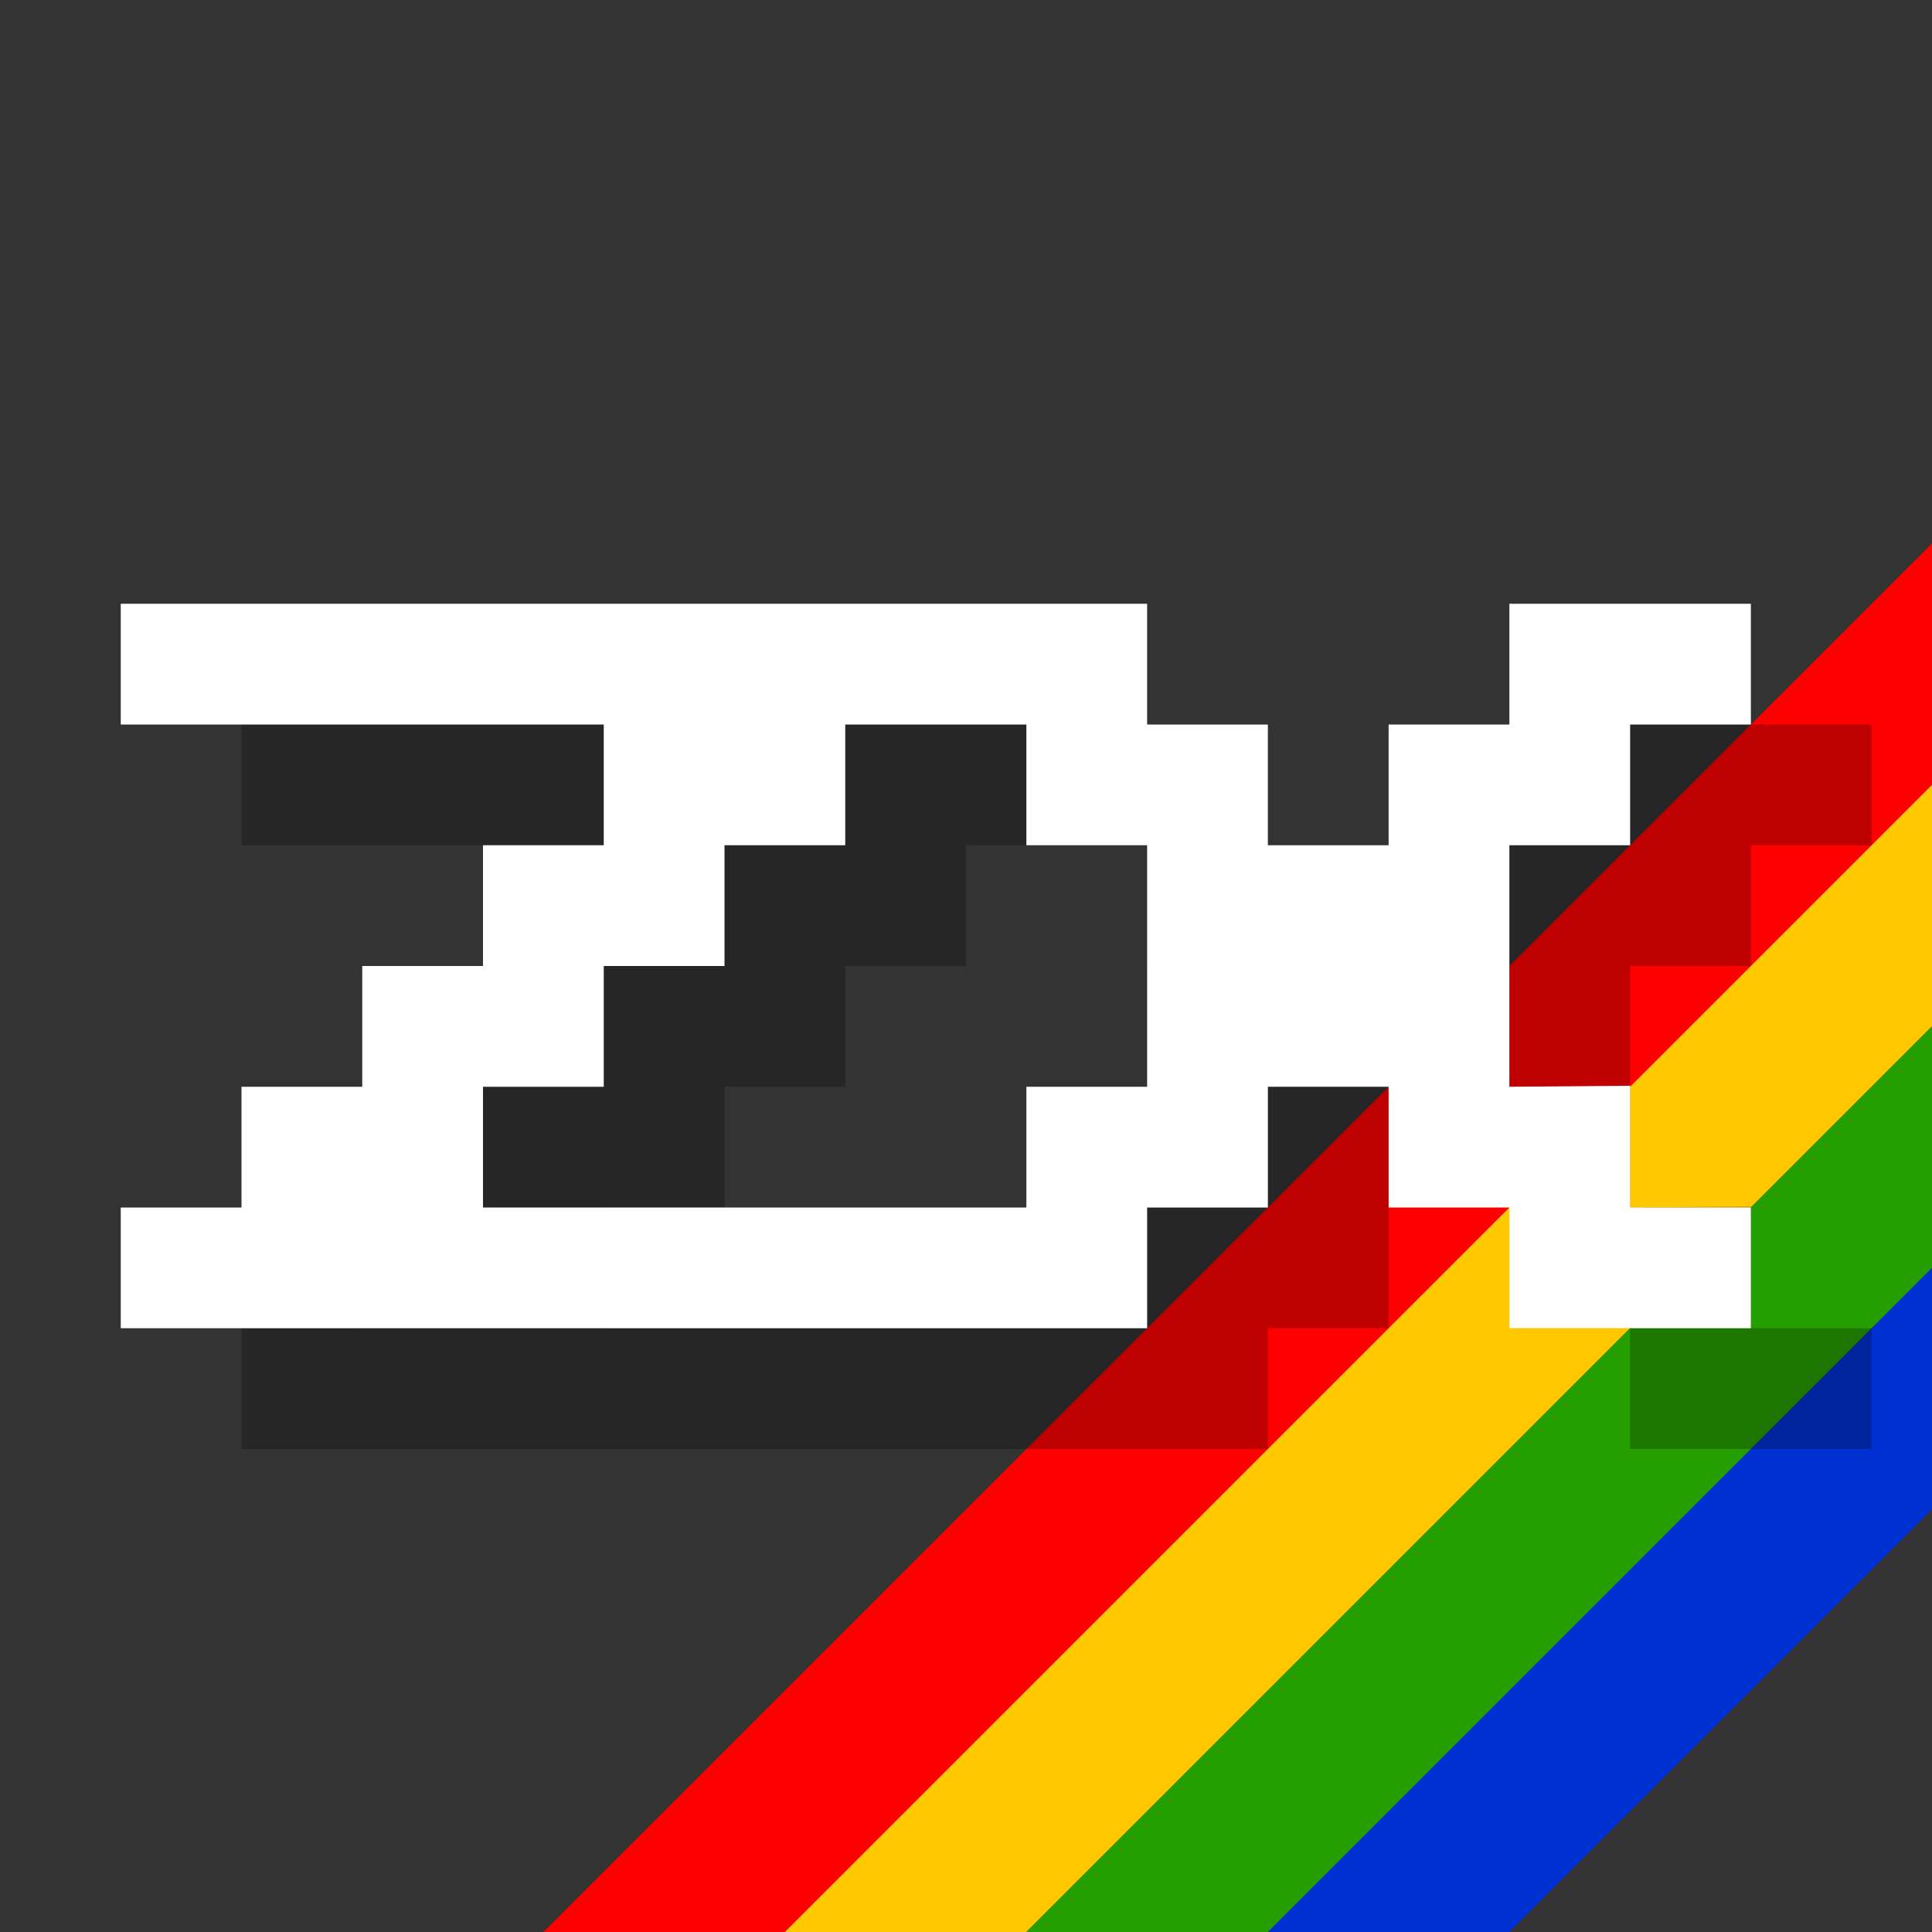 <?xml version="1.0" encoding="UTF-8" standalone="no"?>
<!-- Created with Inkscape (http://www.inkscape.org/) -->

<svg
   xmlns:dc="http://purl.org/dc/elements/1.1/"
   xmlns:cc="http://creativecommons.org/ns#"
   xmlns:rdf="http://www.w3.org/1999/02/22-rdf-syntax-ns#"
   xmlns:svg="http://www.w3.org/2000/svg"
   xmlns="http://www.w3.org/2000/svg"
   xmlns:sodipodi="http://sodipodi.sourceforge.net/DTD/sodipodi-0.dtd"
   xmlns:inkscape="http://www.inkscape.org/namespaces/inkscape"
   width="384"
   height="384"
   id="svg2"
   version="1.1"
   inkscape:version="0.48.5 r10040"
   sodipodi:docname="vfs_zxart.svg">
  <rect width="100%" height="100%" fill="#333333" stroke="none"/>
  <defs
     id="defs4">
    <inkscape:path-effect
       effect="spiro"
       id="path-effect3263"
       is_visible="true" />
    <inkscape:path-effect
       effect="spiro"
       id="path-effect3263-3"
       is_visible="true" />
    <inkscape:path-effect
       effect="spiro"
       id="path-effect3263-3-8"
       is_visible="true" />
    <inkscape:path-effect
       effect="spiro"
       id="path-effect3263-3-8-9"
       is_visible="true" />
  </defs>
  <sodipodi:namedview
     id="base"
     pagecolor="#a0a0a0"
     bordercolor="#666666"
     borderopacity="1.0"
     inkscape:pageopacity="1"
     inkscape:pageshadow="2"
     inkscape:zoom="0.98994951"
     inkscape:cx="168.59647"
     inkscape:cy="159.76152"
     inkscape:document-units="px"
     inkscape:current-layer="g4104"
     showgrid="true"
     inkscape:window-width="1280"
     inkscape:window-height="720"
     inkscape:window-x="-4"
     inkscape:window-y="-3"
     inkscape:window-maximized="1">
    <inkscape:grid
       type="xygrid"
       id="grid2985"
       empspacing="1"
       visible="true"
       enabled="true"
       snapvisiblegridlinesonly="true"
       spacingx="12px"
       spacingy="12px" />
  </sodipodi:namedview>
  <g
     inkscape:groupmode="layer"
     id="layer1"
     inkscape:label="rainbow"
     style="display:inline"
     transform="translate(0,-116)">
    <path
       style="fill:#ff0000;fill-opacity:1;stroke:none"
       d="m 108,500 48,0 228,-228 0,-48 -276,276"
       id="path3261"
       inkscape:path-effect="#path-effect3263"
       inkscape:original-d="m 108,500 48,0 228,-228 0,-48 z"
       inkscape:connector-curvature="0"
       sodipodi:nodetypes="ccccc" />
    <path
       style="fill:#ffc800;fill-opacity:1;stroke:none"
       d="m 156,500 48,0 180,-180 0,-48 -228,228"
       id="path3261-6"
       inkscape:path-effect="#path-effect3263-3"
       inkscape:original-d="m 156,500 48,0 180,-180 0,-48 z"
       inkscape:connector-curvature="0"
       sodipodi:nodetypes="ccccc" />
    <path
       style="fill:#259e00;fill-opacity:1;stroke:none"
       d="m 204,500 48,0 132,-132 0,-48 -180,180"
       id="path3261-6-6"
       inkscape:path-effect="#path-effect3263-3-8"
       inkscape:original-d="m 204,500 48,0 132,-132 0,-48 z"
       inkscape:connector-curvature="0"
       sodipodi:nodetypes="ccccc" />
    <path
       style="fill:#0030d2;fill-opacity:1;stroke:none"
       d="m 252,500 48,0 84,-84 0,-48 -132,132"
       id="path3261-6-6-5"
       inkscape:path-effect="#path-effect3263-3-8-9"
       inkscape:original-d="m 252,500 48,0 84,-84 0,-48 z"
       inkscape:connector-curvature="0"
       sodipodi:nodetypes="ccccc" />
  </g>
  <g
     style="display:inline"
     inkscape:label="Shadow"
     id="g4104"
     inkscape:groupmode="layer"
     transform="translate(0,-116)">
    <path
       style="fill:#000000;fill-opacity:0.251;stroke:none;display:inline"
       d="m 48,260 0,24 96,0 0,24 -24,0 0,24 -24,0 0,24 -24,0 0,24 -24,0 0,24 204,0 0,-24 24,0 0,-24 24,0 0,24 24,0 0,24 48,0 0,-24 -24,0 0,-24.2 -24,0.2 0,-48 24,0 0,-24 24,0 0,-24 -48,0 0,24 -24,0 0,24 -24,0 0,-24 -24,0 0,-24 z m 144,24 36,0 0,24 24,0 0,48 -24,0 0,24 -108,0 0,-24 24,0 0,-24 24,0 0,-24 24,0 z"
       id="path4099-9"
       inkscape:connector-curvature="0"
       sodipodi:nodetypes="cccccccccccccccccccccccccccccccccccccccccccccccccccccc" />
  </g>
  <g
     inkscape:groupmode="layer"
     id="layer3"
     inkscape:label="ZX"
     style="display:inline"
     transform="translate(0,-116)">
    <path
       style="fill:#ffffff;fill-opacity:1;stroke:none"
       d="m 24,236 0,24 96,0 0,24 -24,0 0,24 -24,0 0,24 -24,0 0,24 -24,0 0,24 204,0 0,-24 24,0 0,-24 24,0 0,24 24,0 0,24 48,0 0,-24 -24,0 0,-24.2 -24,0.2 0,-48 24,0 0,-24 24,0 0,-24 -48,0 0,24 -24,0 0,24 -24,0 0,-24 -24,0 0,-24 z m 144,24 36,0 0,24 24,0 0,48 -24,0 0,24 -108,0 0,-24 24,0 0,-24 24,0 0,-24 24,0 z"
       id="path4099"
       inkscape:connector-curvature="0"
       sodipodi:nodetypes="cccccccccccccccccccccccccccccccccccccccccccccccccccccc" />
  </g>
</svg>
